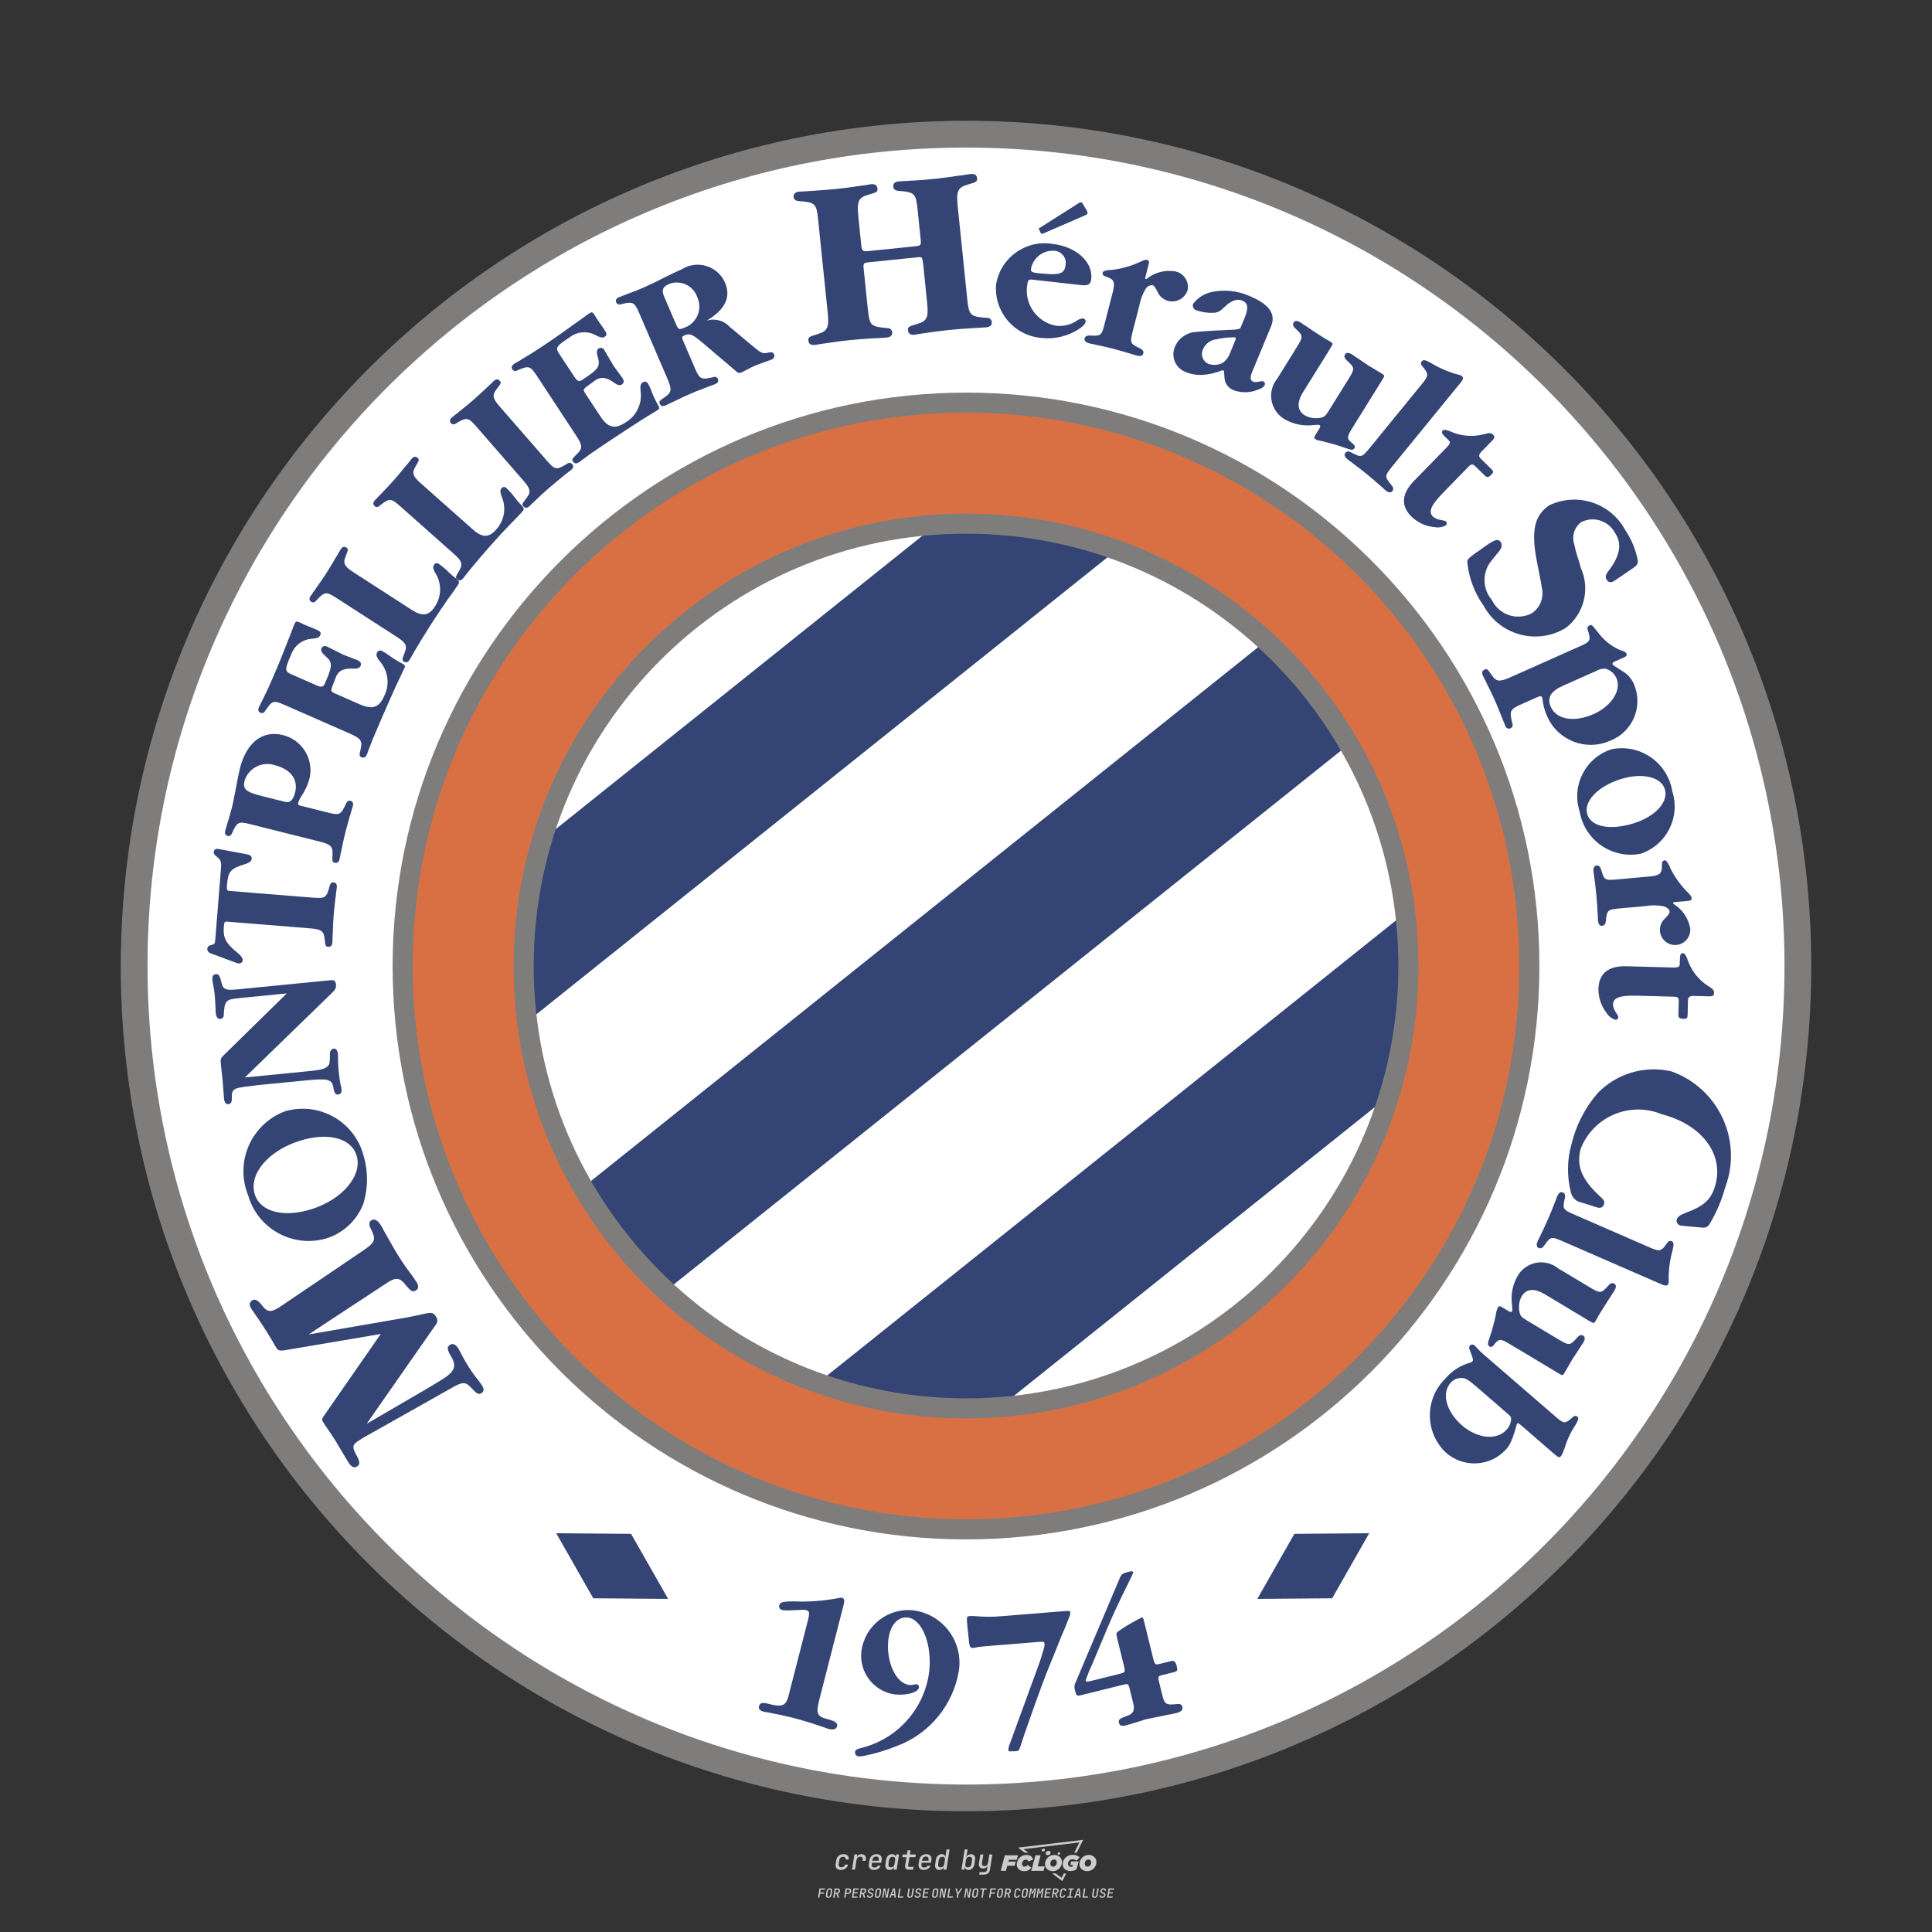 <?xml version="1.0" encoding="UTF-8"?>
<svg data-name="图层_1" xmlns="http://www.w3.org/2000/svg" version="1.1" viewBox="0 0 800 800">
  <rect x="0" y="0" width="800" height="800" fill="#333333" stroke="none"/>
  <!-- Created by @FCLOGO 2025-1-9 GMT+8 10:42:11 . https://fclogo.top/ -->
<!-- FOR PERSONAL USE ONLY NOT FOR COMMERCIAL USE -->
  <path d="M348.219,774.301c-.786,0-1.375-.217-1.768-.652-.393-.435-.528-1.03-.406-1.786l.252-1.648c.122-.755.45-1.35.984-1.785.534-.435,1.194-.652,1.98-.652.755,0,1.329.199,1.722.595.393.397.551.938.475,1.625h-1.236c.03-.359-.055-.637-.257-.836-.202-.198-.498-.297-.887-.297-.42,0-.763.117-1.03.349-.267.233-.435.563-.503.99l-.263,1.659c-.069.435-.006.769.189,1.002.195.233.502.349.921.349.389,0,.715-.099.979-.297.263-.198.436-.48.521-.847h1.236c-.137.687-.467,1.231-.99,1.631-.523.401-1.162.6-1.917.6ZM352.797,774.187l.996-6.294h1.19l-.195,1.19c.336-.87.973-1.304,1.911-1.304.671,0,1.169.208,1.493.624.324.416.429.986.315,1.71l-.069.423h-1.27l.057-.32c.069-.45.011-.795-.171-1.036-.183-.24-.477-.361-.881-.361-.405,0-.74.122-1.007.366-.267.245-.435.588-.503,1.03l-.63,3.971h-1.236ZM361.906,774.301c-.77,0-1.346-.223-1.728-.669s-.515-1.036-.401-1.768l.252-1.648c.084-.488.257-.915.521-1.282s.601-.651,1.013-.852c.412-.202.873-.304,1.385-.304.77,0,1.349.224,1.734.669.385.446.517,1.036.395,1.768l-.172,1.121h-3.845l-.092.526c-.153.954.217,1.431,1.11,1.431.717,0,1.175-.248,1.373-.744h1.225c-.168.534-.503.96-1.007,1.276-.504.317-1.091.475-1.763.475ZM361.231,770.216l-.046.286,2.655-.012.046-.286c.069-.466.013-.822-.166-1.07-.179-.248-.486-.372-.921-.372-.443,0-.795.126-1.059.378-.263.252-.433.611-.509,1.076ZM368.326,774.301c-.633,0-1.103-.212-1.408-.635s-.397-1.001-.274-1.734l.274-1.774c.115-.733.393-1.312.836-1.74.442-.427.98-.641,1.613-.641.465,0,.83.119,1.093.354.263.236.391.557.383.962h.023l.172-1.202h1.236l-.996,6.294h-1.225l.195-1.201h-.023c-.122.412-.351.734-.687.967s-.74.349-1.213.349ZM368.932,773.226c.389,0,.715-.119.978-.355.263-.236.429-.572.498-1.007l.252-1.648c.069-.427.01-.761-.177-1.002-.187-.24-.475-.36-.864-.36-.397,0-.725.118-.984.354-.26.236-.423.572-.492,1.007l-.252,1.648c-.069.443-.013.78.166,1.013.179.233.471.349.876.349ZM376.348,774.187c-.572,0-.994-.157-1.264-.469-.271-.312-.361-.751-.269-1.316l.538-3.387h-1.739l.171-1.122h1.74l.275-1.716h1.236l-.275,1.716h2.472l-.183,1.122h-2.461l-.538,3.387c-.076.442.099.664.526.664h1.717l-.172,1.121h-1.774ZM382.504,774.301c-.77,0-1.346-.223-1.728-.669s-.515-1.036-.401-1.768l.252-1.648c.084-.488.257-.915.521-1.282s.601-.651,1.013-.852c.412-.202.873-.304,1.385-.304.77,0,1.349.224,1.734.669.385.446.517,1.036.395,1.768l-.172,1.121h-3.845l-.092.526c-.153.954.217,1.431,1.11,1.431.717,0,1.175-.248,1.373-.744h1.225c-.168.534-.503.96-1.007,1.276-.504.317-1.091.475-1.763.475ZM381.829,770.216l-.046.286,2.655-.012.046-.286c.069-.466.013-.822-.166-1.07-.179-.248-.486-.372-.921-.372-.443,0-.795.126-1.059.378-.263.252-.433.611-.509,1.076ZM388.924,774.301c-.633,0-1.101-.212-1.402-.635-.301-.423-.395-1.001-.28-1.734l.274-1.774c.115-.733.393-1.312.836-1.74.442-.427.98-.641,1.613-.641.465,0,.83.119,1.093.354.263.236.391.557.383.962h.023l.206-1.465.298-1.796h1.236l-1.327,8.354h-1.225l.195-1.201h-.023c-.122.412-.351.734-.687.967s-.74.349-1.213.349ZM389.531,773.226c.389,0,.715-.119.978-.355.263-.236.429-.572.498-1.007l.252-1.648c.076-.427.019-.761-.172-1.002-.191-.24-.48-.36-.87-.36-.397,0-.725.118-.984.354-.26.236-.423.572-.492,1.007l-.252,1.648c-.076.443-.023.78.16,1.013s.477.349.881.349ZM401.017,774.301c-.473,0-.839-.116-1.099-.349-.26-.233-.385-.555-.378-.967h-.011l-.195,1.201h-1.224l1.327-8.354h1.236l-.286,1.796-.274,1.465h.046c.122-.412.353-.735.692-.967.34-.232.742-.349,1.208-.349.633,0,1.1.214,1.402.641.301.428.395,1.007.281,1.74l-.275,1.774c-.115.733-.395,1.31-.841,1.734-.446.423-.982.635-1.608.635ZM400.766,773.226c.397,0,.723-.116.979-.349.256-.233.422-.571.498-1.013l.252-1.648c.069-.435.011-.77-.171-1.007-.183-.236-.473-.354-.87-.354-.389,0-.715.12-.979.36s-.429.574-.498,1.002l-.252,1.648c-.069.435-.011.771.172,1.007.183.236.473.355.87.355ZM405.469,776.247l.172-1.064h1.934c.641,0,1.007-.302,1.099-.905l.103-.675.206-1.19h-.035c-.122.42-.347.744-.675.973-.328.229-.729.343-1.201.343-.626,0-1.093-.201-1.402-.601s-.41-.944-.303-1.631l.584-3.605h1.236l-.561,3.479c-.061.412,0,.732.183.961s.465.343.847.343c.389,0,.717-.122.984-.366.267-.244.431-.584.492-1.018l.538-3.399h1.236l-1.007,6.409c-.099.603-.37,1.078-.812,1.425-.443.347-1.0.521-1.671.521h-1.946ZM417.787,770.085h3.221l.537-1.855h-5.466l-1.708,6.442h2.147l.586-2.099h3.026l.439-1.708h-3.026l.244-.781ZM424.229,772.916c-.586,0-1.025-.39-1.025-1.123,0-.878.634-1.757,1.611-1.757.488,0,.878.244,1.025.781l1.952-.83c-.293-1.171-1.269-1.903-2.635-1.903-2.782,0-4.148,2.147-4.148,3.904s1.269,2.83,3.075,2.83c1.367,0,2.342-.586,2.977-1.415l-1.513-1.171c-.39.439-.83.683-1.318.683ZM430.915,768.231h-2.147l-1.757,6.442h5.124l.488-1.855h-2.928l1.22-4.587ZM439.748,771.013c0-1.659-1.318-2.928-3.221-2.928-2.196,0-3.807,1.806-3.807,3.807,0,1.659,1.318,2.928,3.221,2.928,2.196,0,3.807-1.806,3.807-3.807ZM434.917,771.696c0-.83.586-1.708,1.513-1.708.781,0,1.171.537,1.171,1.22,0,.83-.586,1.708-1.513,1.708-.781,0-1.171-.537-1.171-1.22ZM443.213,772.233h1.074l-.195.683c-.146.049-.342.098-.586.098-.683,0-1.269-.39-1.269-1.22,0-1.025.732-1.903,1.952-1.903.586,0,1.123.244,1.513.586l1.367-1.367c-.439-.537-1.513-1.074-2.733-1.074-2.587,0-4.295,1.757-4.295,3.855,0,2.05,1.611,2.879,3.221,2.879.927,0,1.855-.293,2.489-.683l.927-3.319h-3.123l-.342,1.464ZM450.777,768.084c-2.196,0-3.807,1.806-3.807,3.807,0,1.659,1.318,2.928,3.221,2.928,2.196,0,3.807-1.806,3.807-3.807,0-1.659-1.318-2.928-3.221-2.928ZM450.338,772.916c-.781,0-1.171-.537-1.171-1.22,0-.83.586-1.708,1.513-1.708.781,0,1.171.537,1.171,1.22,0,.83-.586,1.708-1.513,1.708ZM437.942,767.499c-.049.293.098.488.439.488s.537-.195.634-.488c.049-.244-.098-.488-.439-.488s-.586.244-.634.488ZM432.135,765.498c-.439,0-.732.244-.781.586s.098.586.537.586.732-.244.781-.586c.098-.342-.098-.586-.537-.586ZM433.013,767.303c-.098.537.146.878.83.878.634,0,1.074-.39,1.171-.878s-.146-.878-.83-.878c-.683,0-1.074.39-1.171.878ZM439.602,777.552l-2.44-1.806h-1.513l4.246,3.172,1.611-3.172h-.976l-.927,1.806ZM425.839,767.157l-2.001-1.464,23.132-2.782-2.147,4.246h1.025l2.684-5.319-26.988,3.221,2.782,2.099h1.513ZM338.719,785.785l.609-3.832h2.32l-.084.519h-1.764l-.184,1.145h1.627l-.084.525h-1.617l-.257,1.643h-.567ZM342.97,785.838c-.357,0-.623-.101-.798-.302-.175-.201-.234-.473-.178-.816l.268-1.701c.056-.343.203-.615.441-.816.238-.201.535-.302.892-.302s.623.1.798.299c.175.199.236.471.184.814l-.268,1.706c-.056.343-.204.615-.444.816-.24.201-.538.302-.895.302ZM343.049,785.334c.193,0,.348-.052.467-.158.119-.105.194-.257.226-.457l.268-1.701c.032-.199.005-.352-.079-.457-.084-.105-.222-.158-.415-.158s-.347.052-.465.158c-.117.105-.192.257-.223.457l-.268,1.701c-.032.2-.005.352.079.457s.22.158.409.158ZM344.996,785.785l.609-3.832h1.202c.238,0,.439.046.604.139.165.093.283.223.357.391s.091.366.052.593c-.038.259-.14.484-.304.675-.165.191-.366.321-.604.391l.535,1.643h-.619l-.478-1.575h-.541l-.247,1.575h-.567ZM345.888,783.707h.635c.189,0,.349-.056.48-.168.131-.112.211-.262.239-.451.032-.193,0-.345-.094-.459-.095-.114-.236-.171-.425-.171h-.635l-.2,1.249ZM349.545,785.785l.609-3.832h1.254c.371,0,.651.105.84.315.189.21.255.49.199.84-.038.234-.122.438-.249.611s-.29.307-.488.402c-.198.095-.419.142-.664.142h-.693l-.241,1.522h-.567ZM350.432,783.754h.693c.192,0,.357-.059.493-.176.136-.117.22-.274.252-.47s-.002-.352-.1-.47-.245-.176-.441-.176h-.688l-.21,1.291ZM352.747,785.785l.609-3.832h2.252l-.079.504h-1.695l-.173,1.087h1.512l-.079.499h-1.512l-.194,1.239h1.69l-.079.504h-2.252ZM355.843,785.785l.609-3.832h1.202c.238,0,.439.046.604.139.165.093.283.223.357.391s.091.366.052.593c-.038.259-.14.484-.304.675-.165.191-.366.321-.604.391l.535,1.643h-.619l-.478-1.575h-.541l-.247,1.575h-.567ZM356.736,783.707h.635c.189,0,.349-.056.48-.168.131-.112.211-.262.239-.451.032-.193,0-.345-.094-.459-.095-.114-.236-.171-.425-.171h-.635l-.2,1.249ZM360.132,785.838c-.385,0-.674-.095-.866-.286-.192-.191-.264-.451-.215-.779h.567c-.028.175.011.312.116.412.105.1.266.149.483.149.203,0,.37-.049.501-.147.131-.098.211-.233.239-.404.021-.15.001-.279-.06-.386-.061-.107-.158-.181-.291-.223l-.457-.136c-.266-.08-.462-.217-.588-.409-.126-.192-.17-.42-.131-.682.035-.21.112-.394.231-.551s.273-.28.462-.367.402-.131.64-.131c.35,0,.616.095.798.286.182.191.248.444.2.759h-.567c.028-.168-.003-.3-.092-.396-.089-.096-.23-.144-.422-.144-.189,0-.343.045-.462.134-.119.089-.189.214-.21.375-.025.151-.007.279.052.386s.158.181.294.223l.467.147c.262.081.456.217.58.409.124.193.165.422.123.688-.035.217-.116.406-.241.567-.126.161-.288.286-.485.375-.198.089-.419.134-.664.134ZM363.265,785.838c-.357,0-.623-.101-.798-.302-.175-.201-.234-.473-.178-.816l.268-1.701c.056-.343.203-.615.441-.816.238-.201.535-.302.892-.302s.623.1.798.299c.175.199.236.471.184.814l-.268,1.706c-.056.343-.204.615-.444.816-.24.201-.538.302-.895.302ZM363.344,785.334c.193,0,.348-.052.467-.158.119-.105.194-.257.226-.457l.268-1.701c.032-.199.005-.352-.079-.457-.084-.105-.222-.158-.415-.158s-.347.052-.465.158c-.117.105-.192.257-.223.457l-.268,1.701c-.032.2-.005.352.079.457s.22.158.409.158ZM365.275,785.785l.609-3.832h.709l.619,3.186c.007-.098.017-.217.029-.357.012-.14.027-.285.045-.435.018-.151.037-.289.058-.415l.315-1.979h.525l-.609,3.832h-.709l-.614-3.186c-.007.095-.017.209-.029.344s-.027.276-.045.423c-.018.147-.037.283-.058.409l-.315,2.01h-.53ZM368.225,785.785l1.585-3.832h.745l.373,3.832h-.562l-.073-.971h-1.087l-.388.971h-.593ZM369.385,784.342h.871l-.089-1.102c-.018-.196-.03-.365-.037-.509-.007-.143-.011-.243-.011-.299-.018.056-.052.156-.102.299s-.115.311-.192.504l-.441,1.107ZM371.721,785.785l.609-3.832h.567l-.525,3.312h1.674l-.079.52h-2.247ZM376.678,785.838c-.367,0-.634-.101-.8-.302-.166-.201-.221-.475-.165-.821l.436-2.761h.567l-.436,2.755c-.032.196-.008.35.071.462.079.112.214.168.407.168.193,0,.347-.056.465-.168.117-.112.192-.266.223-.462l.435-2.755h.567l-.436,2.761c-.056.35-.2.625-.433.824-.233.199-.533.299-.9.299ZM379.844,785.838c-.385,0-.674-.095-.866-.286-.192-.191-.264-.451-.215-.779h.567c-.028.175.011.312.116.412.105.1.266.149.483.149.203,0,.37-.049.501-.147.131-.098.211-.233.239-.404.021-.15.001-.279-.06-.386-.061-.107-.158-.181-.291-.223l-.457-.136c-.266-.08-.462-.217-.588-.409-.126-.192-.17-.42-.131-.682.035-.21.112-.394.231-.551s.273-.28.462-.367.402-.131.64-.131c.35,0,.616.095.798.286.182.191.248.444.2.759h-.567c.028-.168-.003-.3-.092-.396-.089-.096-.23-.144-.422-.144-.189,0-.343.045-.462.134-.119.089-.189.214-.21.375-.025.151-.007.279.052.386s.158.181.294.223l.467.147c.262.081.456.217.58.409.124.193.165.422.123.688-.035.217-.116.406-.241.567-.126.161-.288.286-.485.375-.198.089-.419.134-.664.134ZM381.906,785.785l.609-3.832h2.252l-.079.504h-1.695l-.173,1.087h1.512l-.079.499h-1.512l-.194,1.239h1.69l-.079.504h-2.252ZM386.943,785.838c-.357,0-.623-.101-.798-.302-.175-.201-.234-.473-.178-.816l.268-1.701c.056-.343.203-.615.441-.816.238-.201.535-.302.892-.302s.623.1.798.299c.175.199.236.471.184.814l-.268,1.706c-.056.343-.204.615-.444.816-.24.201-.538.302-.895.302ZM387.021,785.334c.193,0,.348-.052.467-.158.119-.105.194-.257.226-.457l.268-1.701c.032-.199.005-.352-.079-.457-.084-.105-.222-.158-.415-.158s-.347.052-.465.158c-.117.105-.192.257-.223.457l-.268,1.701c-.032.2-.005.352.079.457s.22.158.409.158ZM388.953,785.785l.609-3.832h.709l.619,3.186c.007-.098.017-.217.029-.357.012-.14.027-.285.045-.435.018-.151.037-.289.058-.415l.315-1.979h.525l-.609,3.832h-.709l-.614-3.186c-.007.095-.017.209-.029.344s-.027.276-.045.423c-.018.147-.037.283-.058.409l-.315,2.01h-.53ZM392.249,785.785l.609-3.832h.567l-.525,3.312h1.674l-.079.52h-2.247ZM396.117,785.785l.22-1.412-.751-2.42h.577l.446,1.449c.028.095.05.184.066.268.016.084.025.147.029.189.018-.042.046-.105.087-.189.04-.084.088-.173.144-.268l.898-1.449h.598l-1.528,2.42-.22,1.412h-.567ZM399.217,785.785l.609-3.832h.709l.619,3.186c.007-.098.017-.217.029-.357.012-.14.027-.285.044-.435.018-.151.037-.289.058-.415l.315-1.979h.525l-.609,3.832h-.709l-.614-3.186c-.007.095-.017.209-.029.344s-.027.276-.045.423c-.018.147-.037.283-.058.409l-.315,2.01h-.53ZM403.505,785.838c-.357,0-.623-.101-.798-.302-.175-.201-.234-.473-.178-.816l.268-1.701c.056-.343.203-.615.441-.816.238-.201.535-.302.892-.302.357,0,.623.1.798.299.175.199.236.471.184.814l-.268,1.706c-.056.343-.204.615-.444.816-.239.201-.538.302-.895.302ZM403.584,785.334c.193,0,.348-.052.467-.158.119-.105.194-.257.226-.457l.268-1.701c.032-.199.005-.352-.079-.457-.084-.105-.222-.158-.415-.158-.193,0-.347.052-.465.158-.117.105-.191.257-.223.457l-.268,1.701c-.032.2-.005.352.079.457.084.105.22.158.409.158ZM406.381,785.785l.525-3.312h-1.023l.084-.519h2.619l-.084.519h-1.029l-.525,3.312h-.567ZM409.518,785.785l.609-3.832h2.32l-.084.519h-1.764l-.184,1.145h1.627l-.084.525h-1.617l-.257,1.643h-.567ZM413.769,785.838c-.357,0-.623-.101-.798-.302-.175-.201-.234-.473-.178-.816l.268-1.701c.056-.343.203-.615.441-.816.238-.201.535-.302.892-.302.357,0,.623.1.798.299.175.199.236.471.184.814l-.268,1.706c-.056.343-.204.615-.444.816-.239.201-.538.302-.895.302ZM413.848,785.334c.193,0,.348-.052.467-.158.119-.105.194-.257.226-.457l.268-1.701c.032-.199.005-.352-.079-.457-.084-.105-.222-.158-.415-.158-.193,0-.347.052-.465.158-.117.105-.191.257-.223.457l-.268,1.701c-.032.2-.005.352.079.457.084.105.22.158.409.158ZM415.795,785.785l.609-3.832h1.202c.238,0,.439.046.604.139.164.093.283.223.357.391s.091.366.053.593c-.039.259-.14.484-.304.675-.165.191-.366.321-.604.391l.535,1.643h-.619l-.478-1.575h-.541l-.247,1.575h-.567ZM416.688,783.707h.635c.189,0,.349-.056.48-.168.131-.112.211-.262.239-.451.032-.193,0-.345-.095-.459-.094-.114-.236-.171-.425-.171h-.635l-.199,1.249ZM420.905,785.838c-.36,0-.631-.101-.811-.302-.18-.201-.242-.473-.186-.816l.268-1.701c.056-.346.206-.619.449-.819s.545-.299.906-.299c.357,0,.625.101.806.302.18.201.242.473.186.816h-.567c.031-.199.003-.352-.087-.457-.089-.105-.228-.158-.417-.158-.193,0-.351.052-.475.158-.124.105-.202.255-.234.451l-.268,1.706c-.032.2-.003.352.087.457.089.105.23.158.423.158s.35-.052.472-.158.199-.257.231-.457h.567c-.035.228-.115.425-.239.593s-.281.298-.47.388c-.189.091-.402.136-.64.136ZM424.034,785.838c-.357,0-.623-.101-.798-.302-.175-.201-.234-.473-.178-.816l.268-1.701c.056-.343.203-.615.441-.816.238-.201.535-.302.892-.302.357,0,.623.1.798.299.175.199.236.471.184.814l-.268,1.706c-.056.343-.204.615-.444.816-.239.201-.538.302-.895.302ZM424.112,785.334c.193,0,.348-.052.467-.158.119-.105.194-.257.226-.457l.268-1.701c.032-.199.005-.352-.079-.457-.084-.105-.222-.158-.415-.158-.193,0-.347.052-.465.158-.117.105-.191.257-.223.457l-.268,1.701c-.032.2-.005.352.079.457.084.105.22.158.409.158ZM425.965,785.785l.609-3.832h.687l.184,1.228c.021.119.037.23.047.333.011.103.019.183.026.239.018-.056.047-.136.089-.241.042-.105.091-.217.147-.336l.567-1.223h.709l-.609,3.832h-.535l.204-1.291c.025-.168.058-.352.1-.554.042-.201.087-.404.136-.609s.096-.4.142-.585c.045-.185.087-.348.126-.488l-.855,1.863h-.551l-.283-1.863c-.004.136-.011.295-.021.475s-.024.372-.039.575c-.016.203-.035.407-.058.611-.023.205-.048.396-.076.575l-.205,1.291h-.54ZM429.115,785.785l.609-3.832h.687l.184,1.228c.021.119.037.23.047.333.011.103.019.183.026.239.018-.056.047-.136.089-.241.042-.105.091-.217.147-.336l.567-1.223h.709l-.609,3.832h-.535l.204-1.291c.025-.168.058-.352.1-.554.042-.201.087-.404.136-.609s.096-.4.142-.585c.045-.185.087-.348.126-.488l-.855,1.863h-.551l-.283-1.863c-.004.136-.011.295-.021.475s-.024.372-.039.575c-.016.203-.035.407-.058.611-.023.205-.048.396-.076.575l-.205,1.291h-.54ZM432.411,785.785l.609-3.832h2.252l-.079.504h-1.696l-.173,1.087h1.512l-.079.499h-1.512l-.194,1.239h1.69l-.079.504h-2.252ZM435.507,785.785l.609-3.832h1.202c.238,0,.439.046.604.139.164.093.283.223.357.391s.091.366.053.593c-.039.259-.14.484-.304.675-.165.191-.366.321-.604.391l.535,1.643h-.619l-.478-1.575h-.541l-.247,1.575h-.567ZM436.4,783.707h.635c.189,0,.349-.056.48-.168.131-.112.211-.262.239-.451.032-.193,0-.345-.095-.459-.094-.114-.236-.171-.425-.171h-.635l-.199,1.249ZM439.801,785.838c-.36,0-.631-.101-.811-.302-.18-.201-.242-.473-.186-.816l.268-1.701c.056-.346.206-.619.449-.819s.545-.299.906-.299c.357,0,.625.101.806.302.18.201.242.473.186.816h-.567c.031-.199.003-.352-.087-.457-.089-.105-.228-.158-.417-.158-.193,0-.351.052-.475.158-.124.105-.202.255-.234.451l-.268,1.706c-.032.2-.003.352.087.457.089.105.23.158.423.158s.35-.052.472-.158.199-.257.231-.457h.567c-.035.228-.115.425-.239.593s-.281.298-.47.388c-.189.091-.402.136-.64.136ZM441.879,785.785l.079-.504h.777l.446-2.824h-.777l.084-.504h2.126l-.084.504h-.777l-.446,2.824h.777l-.079.504h-2.126ZM444.74,785.785l1.585-3.832h.745l.373,3.832h-.562l-.073-.971h-1.087l-.388.971h-.593ZM445.9,784.342h.871l-.089-1.102c-.017-.196-.03-.365-.037-.509-.007-.143-.01-.243-.01-.299-.018.056-.052.156-.102.299s-.115.311-.192.504l-.441,1.107ZM448.235,785.785l.609-3.832h.567l-.525,3.312h1.674l-.079.52h-2.247ZM453.193,785.838c-.368,0-.634-.101-.8-.302-.166-.201-.221-.475-.165-.821l.436-2.761h.567l-.436,2.755c-.032.196-.008.35.071.462.079.112.214.168.407.168s.347-.056.465-.168c.117-.112.192-.266.223-.462l.436-2.755h.567l-.436,2.761c-.056.35-.2.625-.433.824-.233.199-.533.299-.9.299ZM456.358,785.838c-.385,0-.674-.095-.866-.286-.193-.191-.264-.451-.215-.779h.567c-.028.175.011.312.115.412.105.1.266.149.483.149.203,0,.37-.049.501-.147s.211-.233.239-.404c.021-.15.001-.279-.06-.386s-.158-.181-.291-.223l-.457-.136c-.266-.08-.462-.217-.588-.409-.126-.192-.17-.42-.131-.682.035-.21.112-.394.231-.551s.273-.28.462-.367c.189-.087.402-.131.64-.131.35,0,.616.095.798.286.182.191.248.444.199.759h-.567c.028-.168-.003-.3-.092-.396-.089-.096-.23-.144-.423-.144-.189,0-.343.045-.462.134-.119.089-.189.214-.21.375-.025.151-.007.279.052.386s.158.181.294.223l.467.147c.262.081.456.217.58.409.124.193.165.422.124.688-.035.217-.116.406-.241.567-.126.161-.288.286-.485.375-.198.089-.419.134-.664.134ZM458.421,785.785l.609-3.832h2.252l-.079.504h-1.696l-.173,1.087h1.512l-.079.499h-1.512l-.194,1.239h1.69l-.079.504h-2.252Z" style="fill: #ccc;"/>
  <g>
    <path id="path113565" d="M582.975,400.014c0,101.169-82.014,183.182-183.182,183.182s-183.182-82.013-183.182-183.182,82.014-183.182,183.182-183.182h0c101.162-.007,183.175,81.994,183.182,183.156v.027" style="fill: #fff;"/>
    <path id="path113567" d="M212.451,400.014c0,103.465,83.875,187.339,187.339,187.339s187.339-83.875,187.339-187.339-83.875-187.339-187.339-187.339h0c-103.416.117-187.222,83.923-187.339,187.339M220.767,400.014c0-98.873,80.152-179.025,179.025-179.025s179.025,80.152,179.025,179.025-80.152,179.025-179.025,179.025h0c-98.827-.112-178.913-80.199-179.025-179.025" style="fill: #7f7d7c;"/>
    <path id="path113569" d="M50,400.014c.008,193.3,156.714,349.994,350.014,349.986,193.3-.008,349.994-156.714,349.986-350.014-.008-193.289-156.698-349.979-349.988-349.986-193.215.223-349.791,156.799-350.012,350.014" style="fill: #7f7d7c;"/>
    <path id="path113571" d="M61.085,400.014c.008-187.178,151.751-338.909,338.929-338.901,187.178.008,338.909,151.751,338.901,338.929-.008,187.178-151.751,338.909-338.929,338.901-187.093-.213-338.704-151.836-338.901-338.929" style="fill: #fff;"/>
    <path id="polygon113573" d="M319.397,582.836l80.839,15.852,185.926-148.791,7.566-86.547-274.33,219.486Z" style="fill: #344575;"/>
    <path id="path113575" d="M591.372,360.246l-281.064,224.863,91.092,17.875,188.725-151.008,8.536-97.577-7.288,5.847ZM589.073,372.301c-1.275,14.494-6.346,72.663-6.596,75.573-2.605,2.079-180.356,144.301-183.155,146.546-3.104-.61-57.366-11.252-70.585-13.829,12.471-9.977,246.867-197.51,260.337-208.29" style="fill: #fff;"/>
    <path id="rect113577" d="M216.831,506.237l326.875-261.527,39.269,49.081-326.875,261.527-39.269-49.081Z" style="fill: #344575;"/>
    <path id="path113579" d="M541.182,241.579L211.206,505.6l44.258,55.315,333.109-266.515-44.258-55.315-3.133,2.494ZM543.067,250.309c4.074,5.099,30.207,37.745,34.281,42.844-6.041,4.85-314.569,251.716-320.639,256.538-4.074-5.099-30.207-37.745-34.281-42.844,6.069-4.85,314.569-251.689,320.638-256.538" style="fill: #fff;"/>
    <path id="path113581" d="M486.534,213.506c-23.711-9.108-48.028-16.553-72.774-22.281l-221.814,177.474,5.127,5.127v71.305l289.461-231.625Z" style="fill: #344575;"/>
    <path id="path113583" d="M411.293,188.121l-225.306,180.273s5.709,5.709,7.122,7.095v77.956l301.35-241.13-6.457-2.522c-23.888-9.161-48.38-16.661-73.301-22.448l-1.885-.443-1.524,1.219ZM414.757,195.576c21.639,5.121,42.951,11.534,63.823,19.205-10.309,8.258-265.324,212.309-277.489,222.036v-64.654s-2.217-2.189-3.132-3.104c6.707-5.376,213.833-171.127,216.8-173.483" style="fill: #fff;"/>
    <path id="path113585" d="M169.886,400.014c0,127.081,103.019,230.1,230.1,230.1s230.1-103.019,230.1-230.1-103.019-230.1-230.1-230.1c-127.019.149-229.951,103.081-230.1,230.1M219.797,400.014c-.007-99.523,80.666-180.209,180.189-180.216,99.523-.007,180.209,80.666,180.216,180.189.007,99.523-80.666,180.209-180.189,180.216h-.027c-99.468-.117-180.073-80.722-180.189-180.189" style="fill: #d87043;"/>
    <path id="path113587" d="M212.673,400.014c0,103.465,83.875,187.339,187.339,187.339s187.339-83.875,187.339-187.339-83.875-187.339-187.339-187.339c-103.42.107-187.232,83.919-187.339,187.339M220.987,400.014c0-98.873,80.152-179.025,179.025-179.025s179.025,80.152,179.025,179.025-80.152,179.025-179.025,179.025h0c-98.827-.112-178.913-80.199-179.025-179.025" style="fill: #7f7d7c;"/>
    <path id="path113589" d="M162.57,400.014c.007,131.129,106.315,237.425,237.444,237.417,131.129-.007,237.425-106.315,237.417-237.444-.007-131.119-106.298-237.41-237.417-237.417-131.082.134-237.311,106.363-237.444,237.444M170.884,400.014c-.007-126.537,102.565-229.122,229.103-229.13,126.537-.007,229.122,102.565,229.13,229.103.007,126.537-102.565,229.122-229.103,229.13h-.001c-126.475-.143-228.971-102.628-229.129-229.103" style="fill: #7f7d7c;"/>
    <path id="path113591" d="M117.758,559.142q-2.411.416-3.188-.776c-.194-.333-.831-1.358-1.275-2.217-1.718-2.91-2.827-4.656-4.406-7.122-.942-1.524-2.356-3.547-3.325-4.905-.526-.804-1.192-1.718-1.386-2.051-1.081-1.663-1.025-2.799.249-3.603,1.192-.776,2.411-.083,4.212,2.245,2.106,2.771,3.741,2.882,7.843.056l33.285-22.531c5.792-3.908,6.125-4.767,3.658-9.7-.748-1.524-.637-2.605.388-3.27,1.219-.748,2.55-.028,3.908,2.106.362.559.686,1.143.97,1.746,3.021,5.432,5.319,9.45,6.707,11.584,1.441,2.328,3.436,5.072,5.57,7.954.526.804,1.192,1.718,1.469,2.106.998,1.607.914,2.882-.111,3.519-1.441.914-2.162.471-4.684-2.605-2.134-2.66-3.88-2.799-7.344-.499l-32.535,21.394,40.738-7.039c1.774-.36,3.575-.721,5.432-1.109,4.822-1.164,5.432-1.109,6.651.804.758,1.104.631,2.589-.305,3.547l-28.433,40.766,24.055-13.995c2.189-1.302,4.961-2.938,7.593-4.6,4.684-2.965,5.598-5.21,3.549-8.84-1.995-3.298-2.106-4.351-.665-5.266,1.109-.693,2.356-.139,3.41,1.524.193.333.693,1.247,1.109,2.079.859,1.718,1.94,3.603,3.048,5.349,1.21,1.949,2.542,3.819,3.991,5.598.693.914,1.413,1.885,1.69,2.3.887,1.441.804,2.494-.249,3.159-1.192.748-1.855.388-4.323-2.272-2.217-2.411-3.575-2.439-7.732-.028l-34.782,19.593c-.942.471-1.746.97-2.854,1.663l-1.413.914c-2.328,1.469-2.494,2.577-.748,5.709,1.552,2.827,1.635,3.991.36,4.794-1.275.804-2.439.222-3.741-1.857l-5.266-8.84c-1.164-1.829-3.519-5.349-4.406-6.596l-.554-.859c-.693-1.109-.693-1.469.222-2.827l23.528-33.865-39.907,6.762Z" style="fill: #344575;"/>
    <path id="path113593" d="M105.509,494.571c-2.633-8.314,5.543-18.069,18.54-22.17,11.612-3.686,21.311-1.219,23.584,5.986,2.605,8.258-5.737,18.235-18.651,22.309-11.556,3.63-21.2,1.109-23.473-6.125M102.738,494.931c3.946,13.845,18.368,21.87,32.213,17.924.089-.025.178-.051.266-.077,7.045-2.241,12.68-7.58,15.297-14.494,1.959-6.508,1.949-13.45-.028-19.953-3.783-13.895-18.114-22.091-32.008-18.308-.12.033-.24.066-.36.101-13.73,5.073-20.748,20.315-15.676,34.045.094.256.193.51.295.762" style="fill: #344575;"/>
    <path id="path113595" d="M99.107,413.289c-5.737.554-6.125,1.025-6.457,7.15-.002.753-.58,1.379-1.33,1.441-1.136.111-1.801-.693-1.969-2.411-.064-.552-.092-1.107-.083-1.663-.139-2.744-.222-4.545-.388-6.125-.111-1.136-.333-2.577-.582-3.769-.166-.859-.333-1.774-.36-2.217-.139-1.441.36-2.217,1.441-2.3,1.219-.139,1.635.554,2.383,3.658.61,2.633,1.746,3.076,6.125,2.66l38.384-3.769c2.134-.222,2.688.083,2.854,1.801.139,1.302-.305,2.134-1.968,3.686l-35.75,34.724,26.383-2.605c5.099-.499,6.79-.942,7.898-2.051.859-.97.859-.887.942-5.238-.083-.98.587-1.864,1.552-2.051.914-.083,1.58.721,1.718,2.079.028.277.028.942.083,1.524-.022,2.139.089,4.277.333,6.402.166,1.663.416,3.436.665,4.711.205.698.353,1.412.443,2.134.139,1.275-.388,2.079-1.386,2.162-1.136.111-1.663-.637-2.023-3.048-.528-3.215-2.245-3.686-10.78-2.854l-20.314,1.995c-8.369,1.025-6.152.748-6.734.887-3.409.471-4.212,1.275-4.185,3.741.083,2.439-.276,3.132-1.495,3.27-.998.083-1.58-.665-1.746-2.383l-.554-7.178-.721-6.679c-.249-2.439-.194-2.716,1.386-4.268l25.884-25.357-19.65,1.94Z" style="fill: #344575;"/>
    <path id="path113597" d="M129.508,371.692c5.238.416,5.709.111,7.065-5.071.222-.859.748-1.302,1.469-1.247,1.081.083,1.524.776,1.441,1.995l-.055.416c-.139,1.136-.083.443-.305,2.217l-.055.665-.055.554-.111.582-.055.637c-.249,2.079-.471,4.018-.693,6.679-.194,2.439-.249,4.018-.36,7.261l-.054.582-.028.665v.721l-.055.637c.024.434.015.87-.028,1.302-.111,1.219-.665,1.829-1.746,1.746-.998-.083-1.136-.249-1.469-3.325-.305-3.132-1.413-3.935-5.931-4.295l-34.335-2.771c-1.166-.111-1.304.111-1.469,2.106-.36,4.545.748,6.734,5.432,10.586,1.69,1.358,2.468,2.439,2.411,3.298-.118.82-.868,1.397-1.69,1.302-.319-.049-.634-.123-.942-.222l-10.448-3.88c-1.136-.388-1.663-1.081-1.58-1.94-.008-.742.539-1.373,1.275-1.469,1.69-.443,1.857-.582,1.995-2.3l2.356-29.403c.249-2.799-.111-3.769-1.607-4.905-1.109-.804-1.413-1.275-1.358-2.051.083-.998.831-1.441,1.968-1.219l11.612,2.162c1.635.36,2.189.831,2.106,1.912-.083.942-.859,1.58-2.494,2.106-6.457,2.023-7.261,2.965-7.76,9.145-.111,1.58.055,1.968,1.136,2.051l34.418,2.771Z" style="fill: #344575;"/>
    <path id="path113599" d="M108.225,329.568c-6.568-1.663-7.815-2.854-6.901-6.485,1.758-5.176,7.374-7.952,12.554-6.208,6.429,1.607,9.672,5.903,8.342,11.141-.831,3.298-2.106,4.545-4.129,4.018l-9.866-2.466ZM124.382,333.614c-.831-.222-1.053-.554-.887-1.247.297-.92.717-1.796,1.247-2.605,1.546-2.246,2.699-4.739,3.409-7.372,1.891-8.005-3.017-16.04-11.002-18.013-8.452-2.106-15.104,3.048-17.819,13.884-.443,1.746-1.109,5.016-1.607,7.926-.693,3.547-1.247,6.457-1.58,7.787-.416,1.607-.721,2.799-1.58,5.626-.748,2.411-.859,2.827-.914,3.104-.165.404-.295.821-.388,1.247-.305,1.192.028,1.94,1.081,2.189.693.194,1.302-.194,1.663-.998,2.189-4.878,2.689-5.099,7.787-3.824l28.738,7.205c4.406,1.109,5.349,2.079,5.155,5.238-.166,2.993-.083,3.242.914,3.492,1.053.249,1.69-.249,1.995-1.441.107-.42.19-.846.249-1.275l.139-.637.111-.721.166-.61.139-.582c.637-3.159.97-4.711,1.524-6.956.637-2.522,1.165-4.323,1.718-6.319l.166-.637.222-.554.139-.554.166-.61c.499-1.746.333-1.053.665-2.162l.111-.416c.305-1.192-.028-1.94-1.081-2.189-.693-.194-1.302.194-1.663.998-2.189,4.878-2.688,5.127-7.787,3.824l-11.196-2.799Z" style="fill: #344575;"/>
    <path id="path113601" d="M148.99,291.657c5.21,2.3,8.007,1.302,10.06-3.381,2.392-4.637,1.758-10.257-1.607-14.245-1.469-1.829-1.801-2.688-1.358-3.741.298-.755,1.152-1.127,1.907-.829.059.023.116.05.171.081,1.112.592,2.178,1.269,3.187,2.023,1.71,1.25,3.517,2.362,5.404,3.326.942.499,1.109.887.748,1.663-.139.333-.693,1.441-1.109,2.356-1.33,2.716-3.132,6.568-5.321,11.584-1.968,4.489-4.656,10.642-5.598,12.914-1.386,3.159-.887,2.051-3.132,7.843-.113.418-.261.826-.443,1.219-.499,1.109-1.219,1.496-2.217,1.081-.914-.416-.998-.61-.305-3.603.721-3.076-.028-4.212-4.212-6.041l-27.103-11.917c-4.822-2.106-5.321-2.023-8.342,2.494-.319.675-1.112.98-1.801.693-.998-.416-1.192-1.219-.693-2.356l.166-.388.249-.36.166-.416.249-.582.36-.637.277-.582.222-.527.333-.554.222-.526c1.081-2.079,1.885-3.908,3.519-7.676,1.192-2.716,2.577-6.041,3.436-8.175,5.57-14.106,3.908-9.783,5.349-13.635l.249-.526c.36-.859.859-1.025,1.718-.665l2.522,1.192,4.573,1.857c1.968.859,2.245,1.302,1.718,2.494-.333.776-.942,1.081-2.965,1.358-4.06.099-7.641,2.688-9.007,6.513-2.744,6.291-2.744,6.984.028,8.203l10.56,4.656c1.912.831,2.716.637,3.326-.748,3.298-7.538,3.298-8.785.222-11.473-1.524-1.33-1.995-2.217-1.609-3.159.392-.83,1.383-1.186,2.213-.794.078.037.154.08.225.129l6.651,3.326,5.847,2.245c1.247.554,1.69,1.386,1.275,2.3s-1.192,1.275-2.799,1.192c-4.157-.222-6.235.748-7.399,3.381l-.499,1.358c-1.912,4.822-1.912,4.656.277,5.626l10.087,4.434Z" style="fill: #344575;"/>
    <path id="path113603" d="M139.43,247.676c-4.434-2.854-4.988-2.771-8.619,1.136-.422.611-1.244.793-1.885.416-.914-.582-.998-1.413-.333-2.439.161-.242.336-.473.526-.693l.249-.36.333-.554.471-.554.333-.554.333-.471.36-.471.36-.526c1.109-1.607,2.3-3.326,3.603-5.321,1.469-2.3,2.245-3.603,3.908-6.485l.305-.471.36-.554.333-.637.36-.554c.186-.384.399-.755.637-1.109.665-1.053,1.441-1.33,2.356-.721.831.526.831.804-.277,3.603-1.192,2.91-.61,4.129,3.215,6.596l24.332,15.713c4.185,2.688,6.956,2.245,9.312-1.386,2.901-4.22,2.988-9.768.222-14.078-.914-1.635-1.053-2.466-.526-3.27.318-.649,1.103-.917,1.752-.599.087.043.169.095.244.155,1.455,1.004,2.81,2.146,4.046,3.409,1.039.991,2.131,1.925,3.27,2.799,1.247.97,1.33,1.386.554,2.577l-.471.721c-1.386,2.023-1.219,1.801-3.686,5.182-1.829,2.577-3.713,5.404-6.623,9.866-2.716,4.268-4.878,7.76-7.261,11.806-.859,1.496-1.109,2.023-1.275,2.245-.186.393-.399.772-.637,1.136-.665,1.025-1.441,1.302-2.356.721-.831-.554-.831-.804.277-3.603,1.192-2.91.61-4.157-3.215-6.623l-24.886-16.046Z" style="fill: #344575;"/>
    <path id="path113605" d="M165.785,209.682c-3.935-3.492-4.489-3.519-8.702-.194-.506.54-1.347.589-1.912.111-.804-.721-.775-1.524.055-2.466l.61-.582.305-.333.416-.471.526-.499.443-.471.388-.443.443-.388.416-.471c1.358-1.413,2.799-2.938,4.379-4.711,1.801-2.051,2.771-3.242,4.85-5.82l.388-.416.443-.499.416-.582.414-.471c.246-.358.514-.701.804-1.025.831-.914,1.635-1.081,2.439-.36.748.665.721.942-.804,3.519-1.635,2.716-1.247,4.018,2.162,7.039l21.672,19.205c3.713,3.326,6.514,3.298,9.395.055,3.514-3.716,4.454-9.179,2.383-13.857-.665-1.774-.665-2.633-.055-3.326.421-.597,1.247-.74,1.844-.319.075.053.144.113.207.181,1.281,1.223,2.45,2.558,3.492,3.991.878,1.127,1.812,2.21,2.799,3.242,1.109,1.164,1.136,1.58.166,2.66l-.582.637c-1.663,1.801-1.496,1.58-4.408,4.573-2.217,2.272-4.517,4.739-8.065,8.73-3.353,3.797-6.014,6.901-8.979,10.559-1.081,1.33-1.413,1.829-1.607,2.023-.239.364-.508.707-.804,1.025-.831.914-1.607,1.081-2.439.36-.748-.665-.721-.942.831-3.519,1.607-2.716,1.219-4.018-2.162-7.011l-22.167-19.676Z" style="fill: #344575;"/>
    <path id="path113607" d="M226.365,190.671c3.464,3.963,4.018,4.074,8.591,1.302.587-.457,1.424-.397,1.94.139.721.804.554,1.635-.36,2.439l-.333.277c-.914.693-.388.222-1.774,1.358l-.499.416-.443.388-.471.333-.499.416c-1.469,1.192-3.187,2.577-4.822,4.018-2.716,2.356-2.827,2.439-7.593,6.984-.289.312-.594.608-.914.887-.914.831-1.746.859-2.466.055-.665-.776-.582-1.025,1.247-3.409,1.968-2.466,1.746-3.797-1.219-7.233l-19.454-22.337c-3.464-3.963-4.018-4.046-8.591-1.302-.583.47-1.43.41-1.94-.139-.721-.804-.554-1.635.388-2.439.218-.183.45-.35.693-.499l.305-.277.499-.443.61-.416.471-.416.443-.388.471-.333.499-.416c1.413-1.136,3.188-2.577,4.656-3.852q2.882-2.522,7.76-7.15c.289-.312.594-.608.914-.887.942-.804,1.746-.859,2.466-.055.665.776.582,1.025-1.275,3.409-1.94,2.466-1.718,3.797,1.247,7.233l19.454,22.337Z" style="fill: #344575;"/>
    <path id="path113609" d="M248.591,172.38c3.132,4.767,6.014,5.459,10.281,2.633,4.53-2.591,7.056-7.653,6.402-12.831-.249-2.328-.055-3.242.887-3.88.664-.466,1.58-.306,2.046.358.032.045.061.093.088.141.644,1.097,1.173,2.258,1.578,3.464.772,1.968,1.689,3.876,2.744,5.709.526.942.445,1.33-.276,1.801-.305.222-1.358.831-2.217,1.386-2.605,1.524-6.18,3.824-10.78,6.817-4.074,2.688-9.672,6.374-11.695,7.787-2.881,1.912-1.857,1.247-6.873,4.878-.327.289-.68.549-1.053.776-1.025.665-1.829.61-2.439-.277-.554-.859-.526-1.053,1.69-3.215,2.272-2.162,2.245-3.519-.249-7.316l-16.267-24.748c-2.91-4.406-3.38-4.6-8.342-2.466-.639.4-1.479.229-1.912-.388-.582-.887-.333-1.663.693-2.356l.36-.249.416-.166.36-.249.526-.333.665-.333.526-.36.471-.333.582-.277.499-.333c1.995-1.136,3.686-2.245,7.122-4.517,2.466-1.607,5.432-3.658,7.316-4.988,12.332-8.813,8.591-6.097,11.917-8.536l.471-.305c.776-.526,1.275-.416,1.801.36l1.496,2.411,2.799,3.991c1.192,1.829,1.192,2.328.111,3.048-.721.471-1.386.388-3.242-.443-3.462-2.132-7.88-1.912-11.113.554-5.709,3.769-6.097,4.379-4.434,6.901l6.346,9.616c1.164,1.774,1.94,2.023,3.187,1.192,6.874-4.517,7.566-5.57,6.431-9.505-.583-1.94-.471-2.965.388-3.519.766-.479,1.774-.246,2.253.52.051.081.094.167.13.256l3.769,6.402,3.686,5.072c.748,1.136.665,2.051-.166,2.605-.831.554-1.69.443-3.021-.499-3.353-2.466-5.626-2.771-8.037-1.192l-1.164.859c-4.212,3.021-4.129,2.882-2.828,4.878l6.069,9.201Z" style="fill: #344575;"/>
    <path id="path113611" d="M275.084,122.996c-1.275-2.91-.721-4.24,2.106-5.459,4.631-1.701,9.764.674,11.465,5.305.012.033.024.066.036.099,2.196,4.658.201,10.215-4.458,12.412-.396.187-.805.345-1.223.475-1.774.748-2.162.61-3.076-1.524l-4.85-11.307ZM260.535,121.472l-.637.194-.526.222-.582.249-.693.222-.582.277-.416.139c-.285.077-.564.179-.831.305-1.109.471-1.495,1.192-1.081,2.189.318.676,1.105.991,1.801.721,5.21-1.219,5.709-.97,7.787,3.852l11.695,27.214c1.801,4.185,1.58,5.543-1.053,7.288-2.466,1.69-2.633,1.912-2.217,2.827.416.998,1.219,1.219,2.356.721.402-.165.791-.359,1.164-.582l.582-.249.637-.333.61-.277.526-.222c2.854-1.386,4.268-2.079,6.208-2.91,2.439-1.053,4.018-1.718,6.071-2.439l.61-.277.554-.139.526-.249.61-.249c1.663-.637.998-.36,2.079-.748l.416-.166c1.136-.499,1.524-1.192,1.081-2.189-.3-.68-1.085-.999-1.774-.721-5.21,1.219-5.709.97-7.787-3.88l-4.879-11.335c-.526-1.247-.443-1.607.61-2.051,2.189-.942,3.298-.499,7.51,3.048l13.607,11.556c1.164,1.081,1.58,1.136,2.771.61.312-.113.609-.262.887-.443.693-.388,1.663-.887,2.827-1.469.97-.471,1.69-.804,1.829-.859l6.568-2.411c.867-.208,1.401-1.081,1.193-1.948-.015-.063-.034-.125-.057-.186-.36-.804-.942-1.109-2.162-.804-2.577.554-3.048.36-6.235-2.272l-10.032-8.397c-2.382-2.603-6.053-3.596-9.422-2.55,7.676-4.628,10.088-9.755,7.51-15.769-2.749-6.243-10.038-9.075-16.28-6.327-.531.234-1.046.505-1.539.812-1.801.776-4.406,2.023-7.122,3.353-3.464,1.829-6.651,3.325-8.507,4.129-2.3.998-3.492,1.524-5.681,2.3l-.528.222Z" style="fill: #344575;"/>
    <path id="path113613" d="M379.423,101.934c1.774-.194,2.023-.582,1.829-2.55l-1.275-12.471c-.721-6.845-1.136-7.372-8.12-7.898-1.164-.166-1.857-.665-1.968-1.69-.139-1.302.637-2.051,2.245-2.217.368-.036.739-.045,1.109-.028l1.413-.139h.859l.942-.083.748-.083.748.028.748-.083c2.744-.111,5.181-.36,8.951-.721,2.993-.333,5.127-.637,9.256-1.247l.748-.083.831-.083.942-.194.831-.083c.548-.118,1.104-.201,1.663-.249,1.609-.166,2.522.388,2.66,1.718.139,1.386-.139,1.607-3.908,2.66-4.046,1.164-4.739,2.771-4.129,8.757l3.963,38.549c.721,6.845,1.136,7.372,8.203,7.87,1.006-.062,1.878.687,1.968,1.69.139,1.302-.637,2.051-2.245,2.217l-.554.056c-1.496.056-1.69.083-6.125.36-2.245.139-5.349.36-7.593.582-5.349.554-5.266.554-13.94,1.801-.52.128-1.048.22-1.58.277-1.607.166-2.522-.416-2.66-1.746-.139-1.386.028-1.607,3.908-2.744,3.935-1.164,4.656-2.66,4.018-8.674l-1.635-16.129c-.416-2.882-.499-2.965-2.106-2.799l-20.064,2.051c-2.633.277-2.688.36-2.466,2.799l1.717,16.6c.693,6.845,1.109,7.288,8.094,7.898,1.012-.065,1.893.682,1.995,1.69.111,1.302-.665,2.051-2.245,2.217l-.554.055c-1.524.055-1.607.083-6.041.333-2.439.166-5.266.36-8.092.637-4.684.471-5.044.526-13.469,1.774-.548.12-1.104.203-1.663.249-1.607.166-2.522-.388-2.633-1.718-.166-1.386.111-1.607,3.88-2.771,3.963-1.164,4.739-2.66,4.129-8.646l-3.963-38.549c-.693-6.845-1.136-7.372-8.203-7.87-1.247-.166-1.857-.665-1.968-1.801-.111-1.109.748-1.968,2.245-2.106.378-.036.757-.046,1.136-.028l.554-.056.831-.083h.97l.831-.083.748-.083h.776l.831-.083c2.466-.139,5.349-.36,8.175-.637,4.682-.499,4.961-.526,13.385-1.746.519-.13,1.047-.223,1.58-.277,1.58-.166,2.494.416,2.633,1.718.139,1.413-.028,1.635-3.908,2.688-3.935,1.164-4.628,2.744-4.018,8.757l1.275,12.471c.194,1.857.721,2.3,2.688,2.079l20.064-2.051Z" style="fill: #344575;"/>
    <path id="path113615" d="M436.623,103.846c2.745.163,4.838,2.52,4.675,5.265-.012.205-.037.409-.074.611-.416,3.797-2.439,4.379-11.667,3.353-2.217-.249-2.799-.61-2.66-1.718.85-4.619,5.043-7.857,9.727-7.51M447.985,118.091c2.605.277,3.658-.443,3.88-2.522.804-7.067-6.235-13.496-16.073-14.577-11.075-1.808-21.519,5.705-23.328,16.78-.002.014-.005.028-.007.042-.914,11.284,7.48,21.178,18.762,22.115,5.569.638,11.182-.739,15.824-3.88,1.524-1.025,2.411-2.079,2.494-2.882.058-.676-.442-1.271-1.118-1.329-.006-.001-.012-.001-.018-.001-.848.069-1.662.365-2.356.859-2.516,1.721-5.556,2.505-8.591,2.217-8.054-1.389-13.457-9.045-12.067-17.099.013-.074.026-.148.04-.221.194-1.635.61-1.968,2.023-1.801l20.535,2.3ZM430.831,96.281c.249.416.333.499.554.526.492-.047.967-.208,1.386-.471l16.157-7.011c.942-.333,1.358-.665,1.413-1.109-.034-.329-.128-.648-.277-.942l-1.58-2.66c-.443-.721-.443-.804-.831-.831-.557.058-1.081.291-1.496.665l-14.826,9.395c-1.136.721-1.136.637-1.164.859q0,.139.305.776l.36.804Z" style="fill: #344575;"/>
    <path id="path113617" d="M460.761,121.028c1.053-4.129.582-5.349-2.522-6.374-1.386-.416-1.857-.942-1.635-1.801q.249-1.025,4.462-1.164c3.794-.537,7.49-1.62,10.974-3.215,1.746-.859,2.328-1.025,3.048-.831.665.166.831.665.61,1.552l-1.302,5.072c-.222.859-.249,1.247.056,1.302.203-.006.394-.096.526-.249,3.283-2.552,7.479-3.626,11.584-2.965,3.53.69,5.859,4.078,5.238,7.621-1.009,3.539-4.695,5.59-8.234,4.581-1.998-.57-3.615-2.038-4.375-3.971-.942-1.774-1.33-2.356-1.995-2.522-1.199-.039-2.316.606-2.882,1.663-1.283,2.201-2.165,4.613-2.605,7.122l-2.494,9.644c-1.441,5.598-1.386,5.681,2.827,7.76,1.164.526,1.58,1.247,1.358,2.134-.222.942-1.166,1.247-2.744.831-.469-.112-.932-.251-1.386-.416-3.492-1.081-6.679-1.968-8.397-2.411-1.552-.388-4.961-1.192-8.342-1.912-.467-.062-.93-.155-1.386-.277-1.607-.416-2.272-1.109-2.023-2.079.222-.859.942-1.275,2.245-1.192,4.656.277,4.767.139,6.18-5.432l3.215-12.471Z" style="fill: #344575;"/>
    <path id="path113619" d="M509.591,145.582c-.555,1.859-1.692,3.49-3.242,4.656-1.896.989-4.125,1.121-6.125.36-2.22-1.061-3.161-3.72-2.1-5.941.016-.034.033-.067.05-.101.995-2.268,3.134-3.825,5.598-4.074,2.5-.565,5.058-.835,7.621-.804.333.139.414.582.139,1.192l-1.94,4.711ZM513.692,135.688q-.305.748-3.353.859l-2.134.083-2.245.139-2.162.083c-3.464.166-6.123.36-8.175.582-3.964.072-7.519,2.457-9.09,6.097-1.742,3.989.079,8.634,4.067,10.376.175.076.353.146.533.21,2.112.843,4.379,1.23,6.651,1.136,2.807-.179,5.567-.806,8.175-1.857.175-.077.372-.087.554-.028.258.142.401.429.36.721l.166,2.494c.056.443.139.859.222,1.247.585,1.762,1.942,3.16,3.686,3.797,3.119,1.104,6.53,1.055,9.616-.139,1.774-.582,2.799-1.275,3.132-2.051.254-.582-.005-1.26-.582-1.524-.281-.121-.598-.131-.887-.028-2.938.471-2.688.416-3.381.111-1.275-.61-1.302-1.746-.139-4.517l7.566-18.235c2.189-5.265-.665-9.284-9.173-12.803-4.892-2.099-10.316-2.622-15.519-1.496-3.014.675-5.687,2.405-7.538,4.878-.392,1.063.152,2.242,1.215,2.634.056.021.113.039.171.055,2.24.75,4.595,1.097,6.956,1.025,1.912-.111,2.744-.554,4.794-2.55,2.577-2.494,5.072-3.409,7.205-2.522,2.411.998,2.66,3.132.942,7.288l-1.635,3.935Z" style="fill: #344575;"/>
    <path id="path113621" d="M536.694,144.196c3.048-4.905,3.048-5.072-.36-8.231-.944-.859-1.136-1.69-.665-2.466.528-.804,1.496-.831,2.882.056.411.233.8.502,1.164.804l1.524.942.665.499c2.189,1.441,3.935,2.633,4.767,3.132l2.328,1.469c.648.325,1.277.685,1.885,1.081,1.164.693,1.136.887,0,2.716l-11.307,18.18c-2.688,4.323-2.437,7.649.721,9.616,2.063,1.131,4.469,1.466,6.762.942,1.33-.333,1.857-.776,3.048-2.688l7.955-12.776c3.048-4.905,3.048-5.072-.36-8.231-1.027-.914-1.219-1.718-.748-2.494.526-.831,1.496-.831,2.882.028.139.083.721.443,1.192.804l.748.499.748.526.748.471c1.801,1.219,3.215,2.189,3.353,2.272,1.025.637,1.968,1.219,4.101,2.466l1.718,1.053c.887.554.942.748.111,2.106l-12.554,20.203c-2.411,3.88-2.437,4.489.166,6.54.859.721,1.053,1.275.665,1.912-.526.831-1.441.776-4.157-.277-2.356-.859-5.266-1.69-8.563-2.522-2.577-.526-2.854-.61-3.326-.914-.693-.416-.721-.804-.166-1.69l1.69-2.716c.443-.721.499-1.219.111-1.441-.388-.249-.055-.222-3.104,0-3.91.397-7.847-.447-11.252-2.411-5.404-3.044-7.317-9.892-4.273-15.296.337-.599.729-1.165,1.169-1.692l7.731-12.471Z" style="fill: #344575;"/>
    <path id="path113623" d="M576.878,192.666c-3.658,4.462-3.63,4.573-.721,8.203.859.998.942,1.829.36,2.522-.61.748-1.58.637-2.854-.388-.166-.166-.693-.582-1.053-.97-2.799-2.466-5.238-4.573-6.817-5.847-1.025-.859-3.935-3.104-6.568-5.072-.404-.264-.793-.55-1.164-.859-1.275-1.025-1.58-1.968-.97-2.716.582-.693,1.413-.776,2.55-.139,4.101,2.189,4.268,2.106,7.898-2.356l21.394-26.216c2.688-3.298,2.66-3.991,0-7.233-.665-.748-.721-1.358-.194-1.995.665-.804,1.524-.582,4.295.998,3.512,2.094,7.312,3.663,11.279,4.656.385.066.747.228,1.053.471.637.526.526,1.386-.333,2.439l-28.156,34.503Z" style="fill: #344575;"/>
    <path id="path113625" d="M598.771,185.544c1.774-1.829,1.938-2.411,1.079-3.242l-1.774-1.718c-.97-.942-1.247-1.746-.721-2.272.526-.554,1.524-.388,3.242.333,4.321,1.956,9.181,2.376,13.773,1.192,2.217-.665,3.104-.61,3.797.055.859.831.831,1.413-.222,2.494l-4.351,4.462c-1.302,1.33-1.441,2.134-.416,3.104l4.185,4.101c1.164,1.136,1.164,1.469.139,2.522-1.164,1.192-1.746,1.247-2.716.305l-3.797-3.713c-1.192-1.136-1.718-1.136-2.91.083l-10.669,10.947c-4.905,5.044-6.041,7.787-4.046,9.727.855.712,1.891,1.173,2.993,1.33,1.94.36,2.106.416,2.439.721.374.429.374,1.068,0,1.496-1.379.807-2.998,1.101-4.573.831-3.607-.282-7.01-1.788-9.644-4.268-4.6-4.489-4.295-9.505.914-14.882l13.276-13.607Z" style="fill: #344575;"/>
    <path id="path113627" d="M668.608,240.415c-1.413.97-2.466.887-3.27-.277-.748-1.081-.554-2.134.804-3.852,4.794-6.346,5.598-11.224,2.522-15.741-2.699-4.972-8.861-6.899-13.912-4.351-2.848,2.109-4.013,5.814-2.882,9.173.194.776.333,1.469.497,2.272l.748,2.577.804,2.522.693,2.494c3.921,8.725,1.315,19.002-6.291,24.803-11.465,6.961-26.402,3.31-33.364-8.155-.203-.335-.398-.674-.585-1.018-3.843-5.38-6.195-11.681-6.817-18.263.083-.859.443-1.33,2.023-2.522.976-.797,2.004-1.528,3.076-2.189,1.58-1.192,2.494-1.829,2.91-2.106,3.658-2.494,4.85-2.744,5.875-1.275.578,1.039.434,2.33-.36,3.215-.222.499.776-.887-3.298,4.185-4.101,4.788-4.089,11.854.028,16.628,2.912,5.997,10.134,8.499,16.131,5.587.139-.068.277-.138.413-.211,3.411-2.326,5.04-6.51,4.101-10.531-.194-1.469-.499-3.076-1.746-9.312-2.882-13.773-1.607-20.452,4.767-24.803,11.591-5.581,25.521-1.019,31.565,10.337,2.539,3.768,4.292,8.01,5.155,12.471.111,1.302-.305,2.023-1.801,3.048l-7.786,5.293Z" style="fill: #344575;"/>
    <path id="path113629" d="M661.07,277.772c1.171-.712,2.549-1.005,3.908-.831,1.949.592,3.54,2.011,4.351,3.88,2.189,4.905-1.995,11.529-9.367,14.826-8.148,3.603-15.436,2.356-17.819-2.965-1.635-3.713-.055-6.457,4.99-8.702l13.938-6.208ZM636.738,288.608c1.079-.499,1.524-.443,1.8.166.081.186.137.382.166.582.245,2.51.9,4.963,1.94,7.261,4.365,9.975,15.989,14.522,25.963,10.158.094-.041.188-.083.281-.126,9.043-3.58,13.472-13.813,9.892-22.856-.027-.067-.054-.134-.081-.201-.848-2.198-2.371-4.071-4.351-5.349-4.656-2.938-4.434-2.799-4.573-3.132-.222-.471.083-.859,1.136-1.33l3.741-1.663c.831-.36,1.109-.831.804-1.524-.277-.61-.554-.721-2.91-1.552-3.415-1.539-6.388-3.912-8.646-6.901-2.938-3.686-2.827-3.575-3.852-3.104-.648.307-.925,1.082-.617,1.73.003.005.005.011.008.016,1.413,4.434,1.192,4.878-3.325,6.873l-28.849,12.859c-4.295,1.912-5.764,1.774-7.566-.97-1.801-2.55-1.94-2.744-2.965-2.272-1.027.443-1.247,1.275-.721,2.439.174.42.378.828.61,1.219l.277.61.388.637.249.637.249.526c1.552,3.104,2.191,4.351,3.131,6.485.859,1.912,1.607,3.797,2.356,5.653l.277.637.194.582.249.526.249.61.249.721.277.637.194.388c.074.292.167.579.276.859.526,1.164,1.275,1.552,2.3,1.109.701-.338,1.017-1.165.721-1.885-1.33-5.404-1.081-5.903,3.908-8.148l6.571-2.91Z" style="fill: #344575;"/>
    <path id="path113631" d="M689.448,327.046c1.413,5.737-5.044,11.972-15.076,14.466-9.09,2.245-15.935.388-17.21-4.684-1.386-5.598,5.681-12.221,15.852-14.743,8.203-2.023,15.214.083,16.434,4.961M692.441,327.6c-1.885-11.553-12.779-19.391-24.332-17.506-.241.039-.481.083-.72.13-10.749,3.371-16.73,14.817-13.359,25.565.028.088.056.175.085.263,1.979,11.68,13.052,19.544,24.732,17.564.144-.024.288-.05.431-.078,10.779-3.55,16.662-15.144,13.164-25.939" style="fill: #344575;"/>
    <path id="path113633" d="M683.018,362.934c4.24-.388,5.21-1.219,5.155-4.517-.055-1.441.249-2.079,1.164-2.162q1.025-.083,2.605,3.824c1.751,3.401,4.013,6.513,6.707,9.228,1.386,1.386,1.746,1.885,1.801,2.633.083.665-.36.998-1.247,1.081l-5.21.471c-.914.083-1.275.194-1.247.499,0,.083.166.277.416.416,3.518,2.231,5.948,5.825,6.707,9.921.383,3.453-2.107,6.563-5.56,6.945-3.453.382-6.563-2.107-6.945-5.56-.235-2.123.623-4.22,2.279-5.569,1.358-1.469,1.746-2.051,1.69-2.716-.083-.887-1.136-1.774-2.522-2.162-2.506-.488-5.081-.507-7.593-.056l-9.921.887c-5.737.526-5.82.61-6.346,5.238-.111,1.302-.665,1.94-1.552,2.023-.97.111-1.58-.665-1.718-2.328-.053-.469-.072-.942-.055-1.413-.194-3.658-.416-6.928-.582-8.73-.139-1.58-.526-5.072-.998-8.48-.099-.466-.164-.938-.194-1.413-.166-1.635.277-2.522,1.247-2.605.914-.083,1.552.471,1.884,1.718,1.33,4.462,1.469,4.517,7.205,3.991l12.831-1.164Z" style="fill: #344575;"/>
    <path id="path113635" d="M692.441,400.624c2.55.056,3.076-.222,3.104-1.413l.083-2.466c.028-1.358.414-2.079,1.164-2.079.748.028,1.33.859,1.968,2.605,1.476,4.511,4.461,8.377,8.452,10.947,1.995,1.164,2.577,1.857,2.55,2.827-.028,1.219-.499,1.552-1.995,1.524l-6.208-.166c-1.857-.055-2.55.388-2.605,1.801l-.139,5.847c-.056,1.635-.277,1.857-1.774,1.801-1.663-.028-2.079-.416-2.051-1.774l.139-5.293c.056-1.663-.333-2.051-2.051-2.079l-15.242-.416c-7.039-.194-9.838.831-9.921,3.63.069,1.101.433,2.163,1.053,3.076,1.081,1.69,1.136,1.829,1.109,2.272-.031.563-.489,1.009-1.053,1.025-1.547-.445-2.878-1.44-3.741-2.799-2.231-2.845-3.432-6.362-3.409-9.977.166-6.429,4.074-9.616,11.556-9.422l19.011.527Z" style="fill: #344575;"/>
    <path id="path113637" d="M654.751,497.896c-2.083-.383-3.746-1.958-4.24-4.018-1.731-6.653-1.645-13.649.249-20.258,1.872-7.715,5.547-14.877,10.725-20.895,7.885-8.227,19.526-11.683,30.623-9.09,19.315,6.902,29.377,28.155,22.475,47.47-.09.251-.182.501-.277.75-1.428,5.24-3.573,10.257-6.374,14.909-.53,1.097-1.701,1.733-2.91,1.58l-7.815-.721c-.748-.111-1.219-.139-1.496-.194-1.032-.31-1.657-1.355-1.441-2.411.305-1.109,1.358-1.885,3.741-2.827,7.843-2.854,10.808-5.709,12.415-12,3.242-12.609-6.014-24.609-22.281-28.794-13.031-5.421-27.991.748-33.412,13.779-.08.191-.157.383-.232.576-1.829,7.095.499,12.776,8.231,19.815,1.358,1.219,1.746,1.995,1.469,2.993-.333,1.386-1.524,1.857-2.965,1.386l-6.485-2.051Z" style="fill: #344575;"/>
    <path id="path113639" d="M647.546,514.191c-5.293-2.3-5.376-2.272-8.092,1.524-.721,1.081-1.524,1.386-2.328,1.053-.887-.416-1.053-1.358-.388-2.882.189-.436.402-.862.637-1.275,1.635-3.353,2.965-6.291,3.797-8.148.526-1.219,1.912-4.628,3.104-7.704.139-.499.416-1.109.499-1.33.637-1.496,1.469-2.051,2.356-1.663.831.36,1.135,1.136.831,2.411-.998,4.545-.887,4.656,4.379,6.956l31.038,13.524c3.908,1.69,4.573,1.496,6.956-1.968.527-.831,1.136-1.053,1.885-.721.942.416.97,1.33.194,4.406-1.071,3.944-1.557,8.025-1.441,12.111.03.396-.027.793-.166,1.164-.333.748-1.192.859-2.439.333l-40.821-17.792Z" style="fill: #344575;"/>
    <path id="path113641" d="M657.8,532.759c4.933,2.965,5.127,2.965,8.231-.471.859-.998,1.663-1.192,2.439-.721.831.499.859,1.469,0,2.882-.224.419-.483.818-.776,1.192l-.942,1.524-.471.665c-1.413,2.217-2.55,3.991-3.048,4.822l-1.441,2.356c-.36.748-.97,1.774-1.053,1.912-.693,1.136-.859,1.136-2.716.028l-18.347-11.03c-4.377-2.605-7.676-2.328-9.616.887-1.085,2.08-1.371,4.486-.804,6.762.333,1.33.776,1.857,2.716,3.021l12.886,7.732c4.933,2.965,5.127,2.993,8.231-.471.888-1.053,1.718-1.247,2.494-.776.831.499.859,1.469,0,2.882-.238.416-.507.815-.804,1.192l-.443.748-.526.748-.471.776c-1.164,1.801-2.134,3.242-2.217,3.381-.61,1.025-1.192,1.995-2.383,4.129l-1.053,1.746c-.526.887-.748.942-2.079.139l-20.424-12.249c-3.908-2.328-4.517-2.356-6.54.277-.693.887-1.247,1.081-1.885.693-.831-.499-.804-1.441.222-4.129.804-2.411,1.607-5.321,2.356-8.646.1-1.139.39-2.254.857-3.298.443-.721.804-.748,1.69-.222l2.771,1.663c.721.416,1.219.471,1.441.083.222-.388.194-.056-.056-3.104-.472-3.912.315-7.872,2.246-11.307,2.958-5.445,9.77-7.461,15.215-4.503.607.33,1.182.715,1.718,1.15l12.584,7.538Z" style="fill: #344575;"/>
    <path id="path113643" d="M623.961,585.109c1.58,1.386,1.69,1.469,1.747,2.217.014,1.722-.642,3.381-1.829,4.628-3.963,4.6-12.083,3.797-18.485-1.718-6.457-5.598-8.591-13.191-4.822-17.542,1.151-1.389,2.881-2.167,4.684-2.106,1.635.056,2.688.665,6.485,3.935l12.22,10.586ZM643.387,601.903c1.938,1.663,2.356,1.857,3.048.942.443-.499.499-.831,1.413-3.132.976-3.33,2.442-6.497,4.351-9.395,1.386-2.162,1.635-3.132.942-3.713-.554-.499-1.192-.443-2.079.36-2.938,2.605-3.464,2.633-6.457.056l-29.736-25.718c-1.143-.938-2.217-1.957-3.215-3.048-.388-.443-.748-.859-.97-1.053-.559-.574-1.478-.585-2.051-.026-.009.009-.017.017-.026.026-.388.443-.333,1.081.111,2.162,1.164,2.882,1.413,3.88.998,4.323-.188.213-.426.375-.693.471-4.159,1.102-7.87,3.476-10.614,6.79-8.357,8.242-8.45,21.699-.208,30.056.096.097.193.194.291.289,7.215,6.629,18.437,6.154,25.066-1.061.156-.17.309-.343.458-.518q1.663-1.94,2.993-6.346c.471-1.552.859-2.716.887-2.965.037-.357.161-.699.36-.998q.305-.333,1.496.693l13.633,11.806Z" style="fill: #344575;"/>
    <path id="path113645" d="M339.323,703.554c-1.552,6.097-1.053,7.261,3.686,8.397,2.938.748,3.991,1.663,3.601,2.91-.388,1.192-1.524,1.552-3.492,1.053-.277-.083-1.33-.443-2.134-.721-4.101-1.441-8.342-2.771-12.554-3.852-3.77-.97-7.039-1.635-10.088-2.189-.776-.111-1.635-.249-1.94-.333-1.801-.471-2.411-1.164-2.106-2.3.333-1.358,1.441-1.635,3.63-1.081,5.931,1.607,7.51.97,8.591-3.242l7.898-30.761c.97-3.741.831-4.268-.637-4.711-.374-.129-.77-.176-1.164-.139l-5.598.249c-1.009.062-2.022.016-3.021-.139-.86-.106-1.472-.888-1.366-1.748.008-.065.02-.129.036-.192.333-1.358,1.635-1.663,6.041-1.663,6.184.275,12.379-.181,18.457-1.358.474-.153.977-.191,1.469-.111.97.249,1.164,1.025.693,2.91l-10.003,39.02Z" style="fill: #344575;"/>
    <path id="path113647" d="M367.812,679.277c-.914,9.034,3.27,17.875,8.757,18.429.775.059,1.555-.026,2.3-.249.257-.041.516-.06.776-.055.552.155.921.675.887,1.247-.194,2.106-4.933,3.492-10.115,2.965-8.616-1.256-14.692-9.108-13.746-17.764,1.317-10.574,10.852-18.15,21.45-17.043,11.996,1.499,20.505,12.439,19.006,24.435-.024.188-.049.375-.078.562-2.37,14.264-12.192,26.168-25.745,31.205-4.413,1.792-8.988,3.156-13.662,4.074-.698.167-1.417.232-2.134.194-.863-.062-1.513-.812-1.451-1.675.002-.033.006-.066.01-.099.083-.942.665-1.275,3.215-1.884,14.833-3.935,25.748-16.544,27.519-31.787,1.136-11.196-3.076-21.45-9.007-22.059-4.185-.416-7.372,3.409-7.981,9.505" style="fill: #344575;"/>
    <path id="path113649" d="M430.554,688.118c.249-.721,1.109-3.52,1.607-5.266.269-.707.391-1.461.36-2.217-.055-.693-.388-.914-1.386-.831l-21.976,1.774c-2.079.166-3.547.36-4.101.416-.97.222-1.829.36-2.217.416-.998.056-1.469-.748-1.607-2.771-.028-.139-.139-1.635-.388-3.714-.139-.693-.277-2.605-.36-3.547-.249-2.938-.166-3.104,1.219-3.215.758-.033,1.517-.015,2.272.056,3.493.328,7.008.337,10.503.028l26.466-2.134c1.94-.166,2.16-.083,2.217.61.057.693.139.526-1.413,4.462-.209.42-.386.855-.528,1.302l-2.106,4.988-1.995,4.988-2.024,4.988c-2.16,5.155-5.293,13.579-9.145,24.637-1.358,3.769-2.356,6.734-2.91,8.48-1.053,3.381-1.136,3.464-2.3,3.547l-.914.083-.554-.056c-1.469.139-1.635.139-1.746-.471-.028-.083-.028-.166.056-.388.019-.403.085-.803.194-1.192l12.778-34.974Z" style="fill: #344575;"/>
    <path id="path113651" d="M481.268,701.836c.996,3.991,1.524,4.268,6.54,3.741.833-.156,1.636.388,1.801,1.219.305,1.219-.61,2.079-2.633,2.577l-12.5,2.55c-.443.111-2.66.804-5.931,1.857-.831.194-1.94.554-2.3.665-1.801.443-2.605.166-2.91-1.053-.333-1.358.139-1.718,3.519-2.938,2.411-.859,3.104-2.3,2.411-5.099l-1.469-5.931c-.554-2.272-.665-2.328-2.854-1.774l-16.323,4.046c-3.021.748-2.827.859-3.686-2.522-.133-.939.053-1.895.526-2.716l18.126-42.789c.776-1.94,1.192-2.217,4.295-2.965.582-.166,1.192-.056,1.33.222.139.277-.333,1.275-2.245,5.099-3.27,6.568-6.041,12.471-8.258,17.736l-6.623,15.796c-.852,1.734-1.593,3.52-2.217,5.349-.276.776-.333.887-.276,1.109.111.36.526.416,1.801.111l12.194-3.021c2.328-.582,2.437-.776,1.885-3.048l-2.771-11.224c-.61-2.466-.582-2.633.499-3.464.12-.117.261-.211.416-.277,2.238-1.525,4.56-2.922,6.956-4.185.776-.36,1.33-.748,1.69-.914.133-.094.284-.16.443-.194.443-.111.637.083.859.914l4.074,16.517c.526,2.023.804,2.189,2.605,1.746l4.905-1.219q1.496-.36,2.079,2.051c.471,1.885.333,2.245-1.247,2.633l-4.739,1.164c-1.663.416-1.829.693-1.386,2.494l1.412,5.737Z" style="fill: #344575;"/>
    <path id="polygon113653" d="M276.664,662.067l-31.011-.249-15.325-26.937,30.983.249,15.353,26.937Z" style="fill: #344575;"/>
    <path id="polygon113655" d="M520.621,662.067l31.011-.249,15.325-26.937-30.983.249-15.353,26.937Z" style="fill: #344575;"/>
  </g>
</svg>